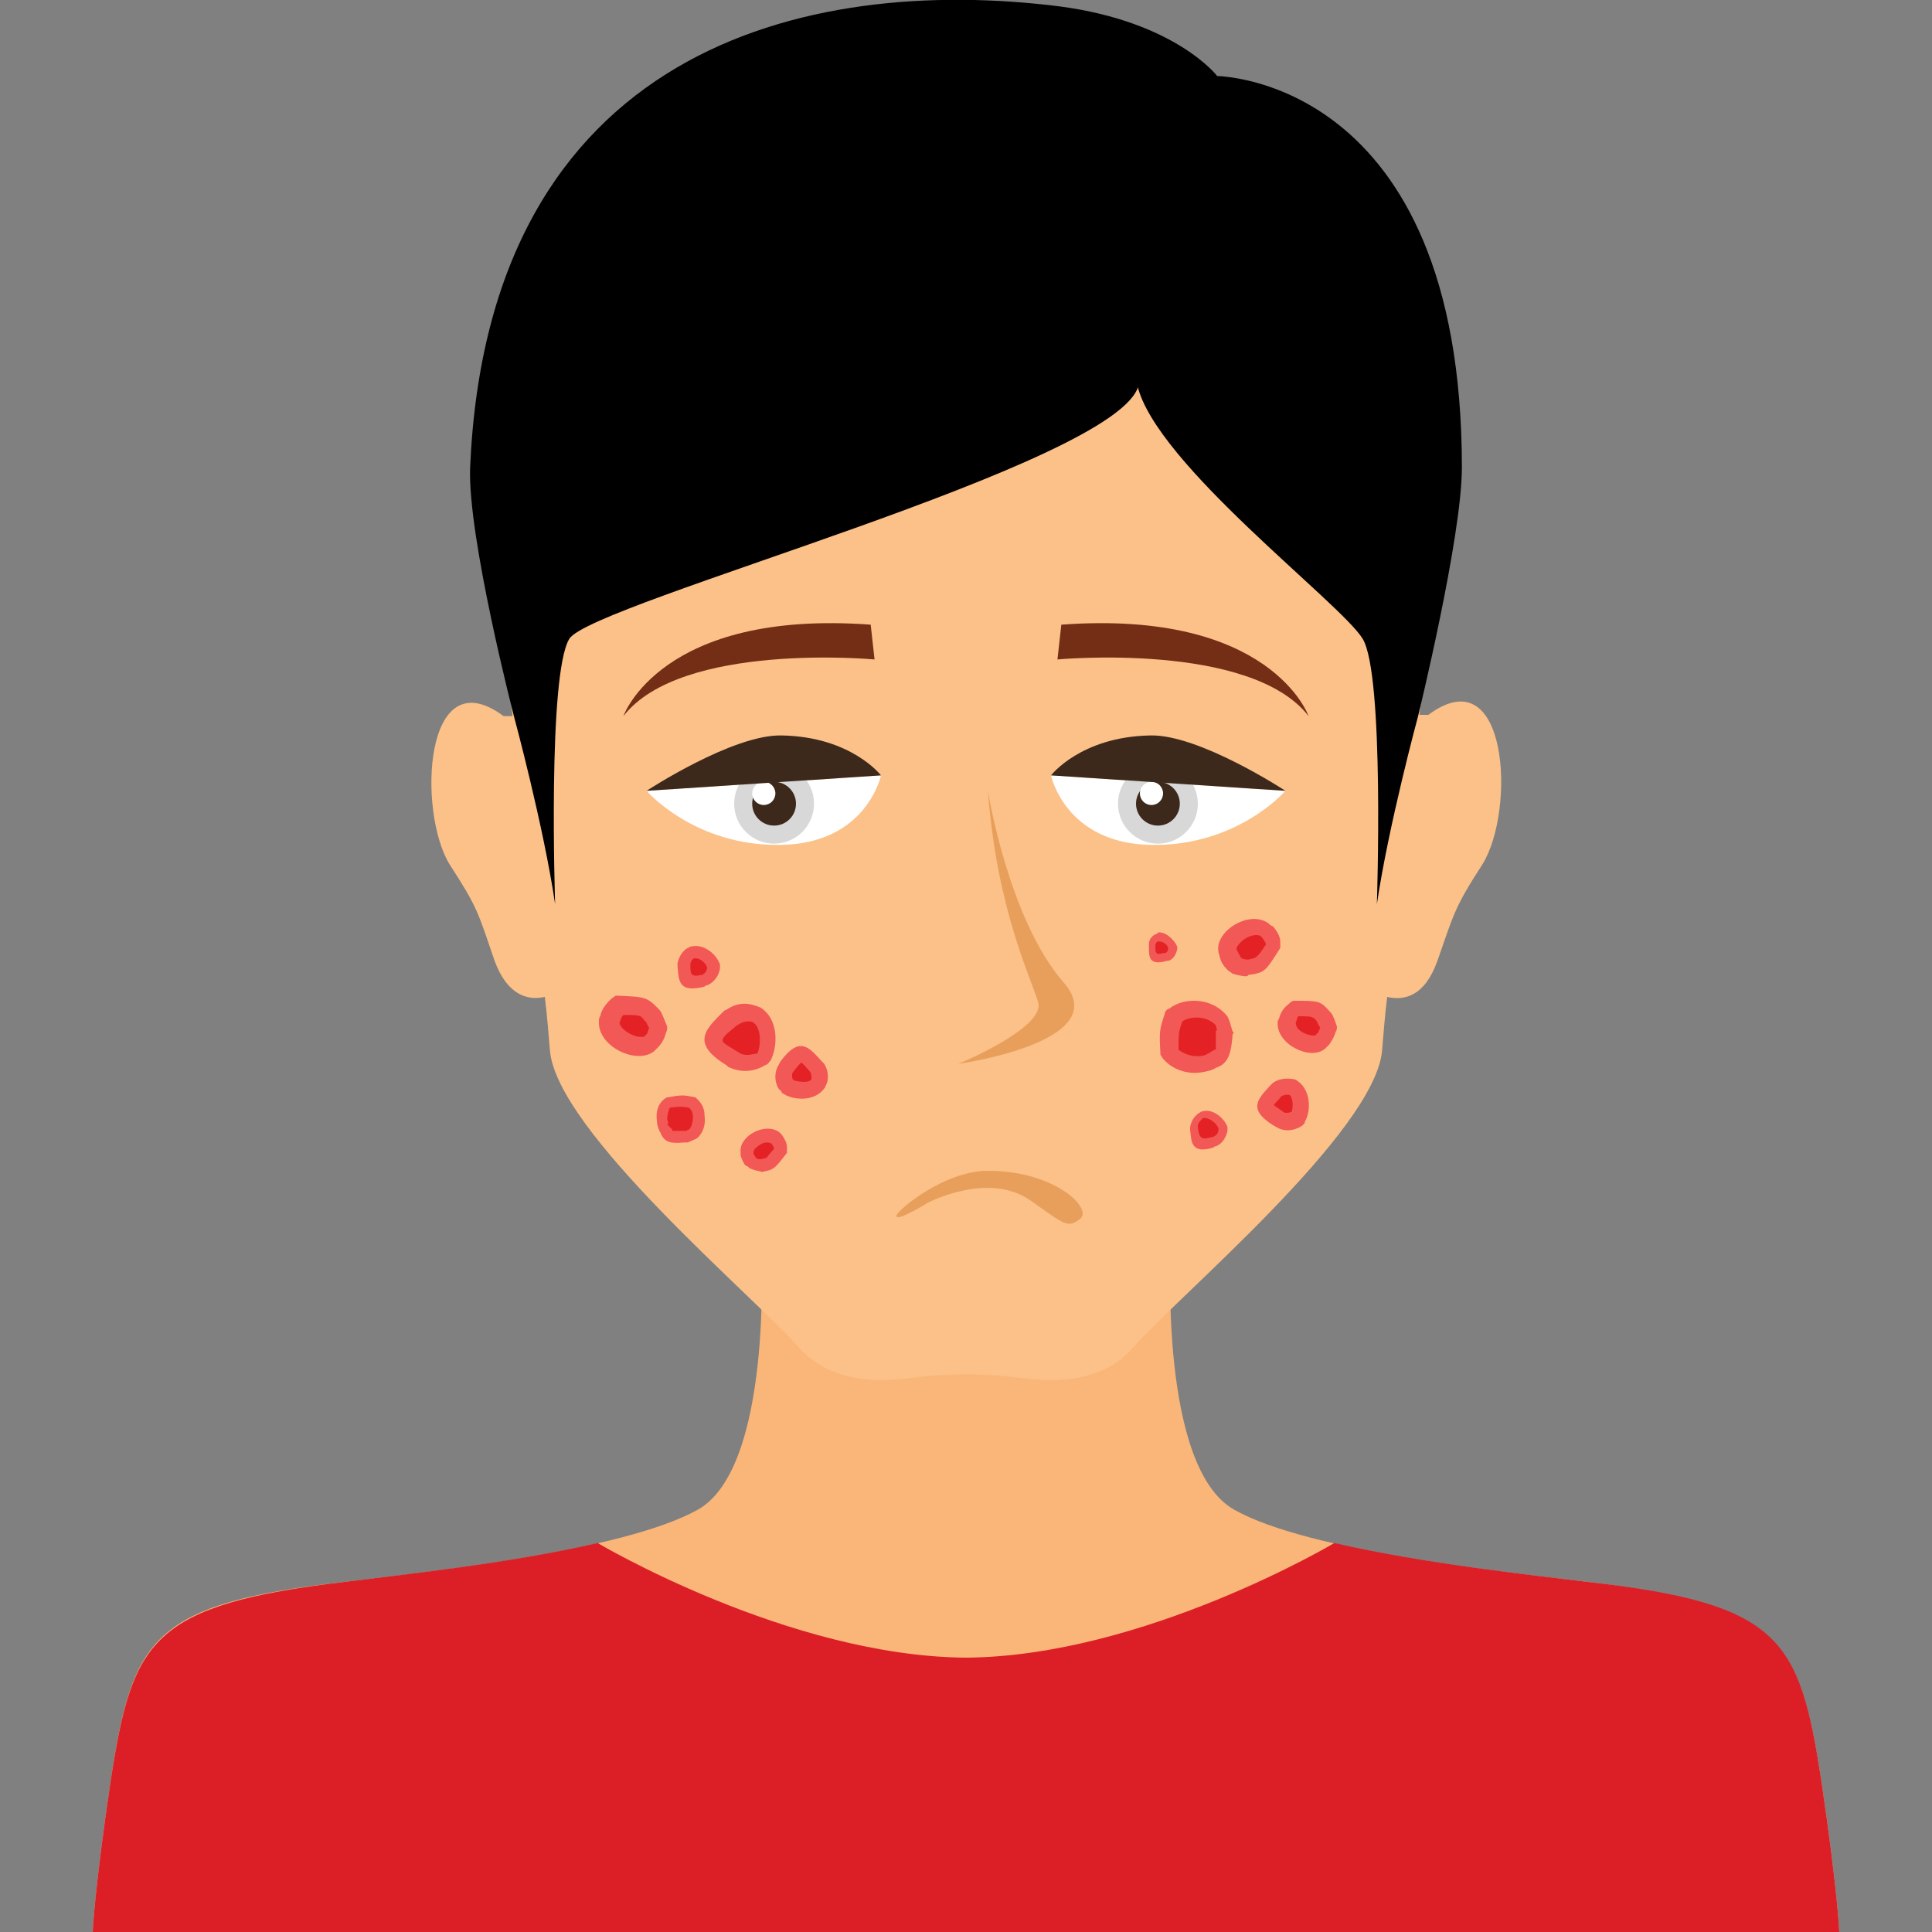 <?xml version="1.0" encoding="utf-8"?>
<!-- Generator: Adobe Illustrator 21.1.0, SVG Export Plug-In . SVG Version: 6.00 Build 0)  -->
<svg version="1.1" id="Layer_1" xmlns="http://www.w3.org/2000/svg" xmlns:xlink="http://www.w3.org/1999/xlink" x="0px" y="0px"
	 viewBox="0 0 150 150" style="enable-background:new 0 0 150 150;" xml:space="preserve">
<rect x="0" y="0" width="150" height="150" fill="#808080" stroke="none"/>
<style type="text/css">
	.st0{fill:#FAB678;}
	.st1{fill:#FCC188;}
	.st2{fill:#DC1F26;}
	.st3{fill:#732E15;}
	.st4{fill:#FFFFFF;}
	.st5{fill:#D8D8D8;}
	.st6{fill:#3C291C;}
	.st7{fill:#E79F5B;}
	.st8{fill:#F15856;}
	.st9{fill:#E42226;}
</style>
<g>
	<g>
		<g>
			<path class="st0" d="M8.6,138.2c1.7-11,3.1-13.7,18.3-15.4c5.8-0.7,21.4-2.3,27.3-5.6c5.8-3.3,4.9-20,4.9-20H75h15.9
				c0,0-0.9,16.7,4.9,20c5.8,3.3,21.5,4.9,27.3,5.6c15.2,1.8,16.6,4.5,18.3,15.4c1.3,8.8,1.4,11.8,1.4,11.8H75H7.2
				C7.2,150,7.3,147,8.6,138.2z"/>
		</g>
		<g>
			<path class="st1" d="M39.1,55.6h0.7c-0.3-2.4-0.6-4.8-0.9-7.1C37.4,36.7,34,2.3,75,2.3c41,0,37.6,34.4,36.1,46.1
				c-0.3,2.3-0.6,4.7-0.9,7.1h0.7c6.2-4.6,6.8,7.4,4.2,11.6c-2.2,3.4-2.2,3.8-3.5,7.5c-1,2.8-2.6,3.1-3.9,2.8
				c-0.2,1.6-0.3,3.1-0.4,4.2c-0.6,6.3-15.8,19-19.3,23c-3.2,3.7-8.6,2.3-10.4,2.2c-1.8-0.1-2.6-0.1-2.6-0.1s-0.8,0-2.6,0.1
				c-1.7,0.1-7.1,1.5-10.4-2.2c-3.5-4-18.7-16.7-19.3-23c-0.1-1.1-0.2-2.6-0.4-4.2c-1.3,0.3-2.9-0.1-3.9-2.8
				c-1.3-3.8-1.3-4.1-3.5-7.5C32.4,63,32.9,51,39.1,55.6z"/>
		</g>
		<g>
			<path d="M106.9,70.2c0,0,0.6-17.8-1.1-20.6c-1.7-2.8-16.1-13.6-17.5-19.7c-0.9-3.9,6.1-24,6.1-24s19.1,0,19.1,30.4
				c0,5.4-3.4,19.3-3.4,19.3S107.8,64.1,106.9,70.2z"/>
		</g>
		<g>
			<path d="M43.1,70.2c0,0-0.6-17.8,1.1-20.6c1.7-2.8,42.8-13.6,44.2-19.7c0.9-3.9,6.1-24,6.1-24s-3.2-4.2-12.2-5.4
				C62.5-2,37.9,3.8,36.5,36.3c-0.2,5.4,3.4,19.3,3.4,19.3S42.2,64.1,43.1,70.2z"/>
		</g>
		<g>
			<g>
				<path class="st2" d="M142.8,150c0,0-0.1-3-1.4-11.8c-1.7-11-3.1-13.7-18.3-15.4c-4-0.5-12.6-1.4-19.5-3c0,0-14.8,8.8-28.6,8.9
					V150H142.8z"/>
			</g>
			<g>
				<path class="st2" d="M26.9,122.8c-15.2,1.8-16.6,4.5-18.3,15.4C7.3,147,7.2,150,7.2,150H75l0-21.3c-13.8-0.1-28.6-8.9-28.6-8.9
					C39.5,121.4,30.8,122.3,26.9,122.8z"/>
			</g>
		</g>
	</g>
	<g>
		<path class="st3" d="M67.6,48.5l0.3,2.7c0,0-15-1.4-19.5,4.4C48.4,55.6,51.3,47.3,67.6,48.5z"/>
	</g>
	<g>
		<path class="st3" d="M82.4,48.5l-0.3,2.7c0,0,15-1.4,19.5,4.4C101.6,55.6,98.7,47.3,82.4,48.5z"/>
	</g>
	<g>
		<g>
			<path class="st4" d="M50.2,61.4c0,0,3.7,4.3,10.4,4.2c6.7-0.1,7.8-5.4,7.8-5.4L50.2,61.4z"/>
		</g>
		<g>
			<circle class="st5" cx="60.1" cy="62.4" r="3.1"/>
		</g>
		<g>
			<circle class="st6" cx="60.1" cy="62.4" r="1.7"/>
		</g>
		<g>
			<circle class="st4" cx="59.3" cy="61.6" r="0.9"/>
		</g>
		<g>
			<path class="st6" d="M68.4,60.2c0,0-2.3-3-7.7-3.1c-3.8-0.1-10.5,4.3-10.5,4.3L68.4,60.2z"/>
		</g>
	</g>
	<g>
		<g>
			<path class="st4" d="M99.8,61.4c0,0-3.7,4.3-10.4,4.2c-6.7-0.1-7.8-5.4-7.8-5.4L99.8,61.4z"/>
		</g>
		<g>
			<circle class="st5" cx="89.9" cy="62.4" r="3.1"/>
		</g>
		<g>
			<circle class="st6" cx="89.9" cy="62.4" r="1.7"/>
		</g>
		<g>
			<circle class="st4" cx="89.4" cy="61.6" r="0.9"/>
		</g>
		<g>
			<path class="st6" d="M81.6,60.2c0,0,2.3-3,7.7-3.1c3.8-0.1,10.5,4.3,10.5,4.3L81.6,60.2z"/>
		</g>
	</g>
	<g>
		<path class="st7" d="M76.7,61.4c0,0,1.6,10,5.9,14.9c4,4.6-8.2,6.3-8.2,6.3s6.8-2.8,6.2-4.8C80,75.8,77.4,70.6,76.7,61.4z"/>
	</g>
	<g>
		<path class="st7" d="M72,93.4c0,0,4.7-2.5,8-0.2c2.7,1.9,2.9,2.2,3.9,1.4c0.9-0.8-2-3.7-7.2-3.7c-3.4,0-7.1,3.1-7.1,3.5
			C69.6,94.9,72,93.4,72,93.4z"/>
	</g>
	<g>
		<g>
			<path class="st8" d="M95.7,80.3c-0.1,1.4-0.3,2.3-1.3,2.6c-0.1,0.1-0.2,0.1-0.4,0.2c-0.4,0.1-0.8,0.2-1.2,0.2
				c-1,0-1.9-0.4-2.5-1.1c-0.1-0.1-0.1-0.2-0.2-0.3c-0.1-1.9-0.1-1.9,0.4-3.4c0.1-0.1,0.2-0.2,0.3-0.2c0.5-0.4,1.2-0.6,1.9-0.6
				c1,0,1.9,0.4,2.5,1.1c0.1,0.1,0.2,0.2,0.5,1.3C95.8,80.1,95.8,80.2,95.7,80.3z"/>
		</g>
		<g>
			<path class="st9" d="M92.9,82c-0.5,0-1-0.2-1.4-0.5c0-1.2,0-1.4,0.3-2.2c0.3-0.2,0.7-0.3,1.1-0.3c0.6,0,1.1,0.2,1.5,0.6
				c0,0,0,0.1,0.1,0.4L94.4,80l0,0.3l0,0.2c0,0.3,0,0.6,0,1l-0.1,0l-0.5,0.3c-0.1,0-0.1,0.1-0.2,0.1C93.4,82,93.1,82,92.9,82z"/>
		</g>
	</g>
	<g>
		<g>
			<path class="st8" d="M53.1,88.7c-1,0.1-1.5,0-1.8-0.7c0-0.1-0.1-0.1-0.1-0.2C51.1,87.6,51,87.3,51,87c-0.1-0.7,0.1-1.3,0.6-1.7
				c0.1,0,0.1-0.1,0.2-0.1C53,85,53,85,54,85.2c0.1,0.1,0.1,0.1,0.2,0.2c0.3,0.3,0.5,0.7,0.5,1.2c0.1,0.7-0.1,1.3-0.5,1.7
				c-0.1,0.1-0.1,0.1-0.8,0.4C53.3,88.7,53.2,88.7,53.1,88.7z"/>
		</g>
		<g>
			<path class="st9" d="M51.8,86.9c0-0.3,0.1-0.7,0.2-0.9c0.8-0.1,0.9-0.1,1.5,0c0.2,0.2,0.3,0.4,0.3,0.7c0,0.4-0.1,0.8-0.3,1
				c0,0-0.1,0-0.2,0.1l-0.1,0l-0.2,0l-0.1,0c-0.2,0-0.4,0-0.7,0l0-0.1l-0.3-0.3c0,0-0.1-0.1-0.1-0.1C51.9,87.3,51.9,87.1,51.8,86.9z
				"/>
		</g>
	</g>
	<g>
		<g>
			<path class="st8" d="M103.8,79.7c0,0.1,0,0.3-0.1,0.4c-0.1,0.4-0.3,0.7-0.5,1c-0.1,0.1-0.2,0.2-0.3,0.3c-1.1,1-3.8-0.3-3.7-2
				c0-0.1,0-0.2,0.1-0.3c0.1-0.4,0.3-0.8,0.7-1.1c0.1-0.1,0.2-0.2,0.4-0.3c2.1,0,2.1,0,2.9,0.9C103.4,78.7,103.5,78.8,103.8,79.7z"
				/>
		</g>
		<g>
			<path class="st9" d="M102,80.4c-0.4,0-0.9-0.2-1.2-0.5c-0.1-0.1-0.2-0.3-0.2-0.5c0.1-0.2,0.1-0.4,0.2-0.5c0.5,0,1,0,1.1,0.1
				c0.1,0,0.3,0.2,0.4,0.4c0,0.1,0.1,0.2,0.2,0.4c-0.1,0.2-0.1,0.3-0.2,0.4l-0.2,0.2L102,80.4z"/>
		</g>
	</g>
	<g>
		<g>
			<path class="st8" d="M58.2,90.7c-0.1-0.1-0.2-0.2-0.3-0.2c-0.2-0.2-0.3-0.5-0.4-0.8c0-0.1,0-0.2,0-0.3c-0.1-1.2,1.9-2.3,3-1.5
				c0.1,0.1,0.1,0.1,0.2,0.2c0.2,0.3,0.4,0.6,0.4,1c0,0.1,0,0.2,0,0.4c-1,1.3-1,1.3-2,1.5C59.1,90.9,58.9,91,58.2,90.7z"/>
		</g>
		<g>
			<path class="st9" d="M58.6,89.2c0.2-0.2,0.6-0.5,0.9-0.5c0.1,0,0.3,0,0.4,0.1c0.1,0.1,0.2,0.3,0.2,0.4c-0.3,0.3-0.5,0.6-0.6,0.7
				c-0.1,0-0.3,0.1-0.5,0.1c-0.1,0-0.2,0-0.3-0.1c-0.1-0.1-0.1-0.2-0.2-0.3l0-0.2L58.6,89.2z"/>
		</g>
	</g>
	<g>
		<g>
			<path class="st8" d="M51.8,79.7c0,0.2,0,0.3-0.1,0.5c-0.1,0.4-0.3,0.8-0.6,1.1c-0.1,0.1-0.2,0.2-0.3,0.3
				c-1.3,1.1-4.4-0.3-4.3-2.3c0-0.1,0-0.3,0.1-0.4c0.1-0.5,0.4-0.9,0.8-1.3c0.1-0.1,0.3-0.2,0.4-0.3c2.4,0.1,2.4,0.1,3.4,1.1
				C51.3,78.5,51.4,78.7,51.8,79.7z"/>
		</g>
		<g>
			<path class="st9" d="M49.7,80.5c-0.4,0-1-0.3-1.3-0.6c-0.1-0.1-0.3-0.3-0.3-0.5c0.1-0.2,0.1-0.4,0.3-0.6c0.6,0,1.1,0,1.3,0.1
				c0.1,0,0.3,0.3,0.5,0.5c0,0.1,0.1,0.2,0.2,0.4c-0.1,0.2-0.1,0.4-0.2,0.5l-0.2,0.2L49.7,80.5z"/>
		</g>
	</g>
	<g>
		<g>
			<path class="st8" d="M95.7,75.6c-0.1-0.1-0.3-0.2-0.4-0.3c-0.3-0.3-0.5-0.6-0.6-1c0-0.1-0.1-0.3-0.1-0.4
				c-0.3-1.6,2.4-3.3,3.9-2.2c0.1,0.1,0.2,0.2,0.3,0.2c0.3,0.3,0.6,0.8,0.6,1.2c0,0.2,0,0.3,0,0.5c-1.2,1.9-1.2,1.9-2.5,2.1
				C96.9,75.8,96.8,75.9,95.7,75.6z"/>
		</g>
		<g>
			<path class="st9" d="M96.9,74.5c-0.1,0-0.3,0-0.5-0.1l0,0c-0.1-0.1-0.2-0.3-0.3-0.5L96,73.7c0,0,0-0.2,0.2-0.4
				c0.3-0.4,0.9-0.7,1.3-0.7c0.1,0,0.3,0,0.4,0.1c0.2,0.2,0.3,0.4,0.4,0.6C97.6,74.4,97.5,74.4,96.9,74.5L96.9,74.5z"/>
		</g>
	</g>
	<g>
		<g>
			<path class="st8" d="M101.3,87.2c-0.1,0.1-0.1,0.1-0.2,0.2c-0.6,0.4-1.4,0.5-2,0.1c-0.1,0-0.1-0.1-0.2-0.1
				c-2.1-1.3-1.2-2.1-0.3-3.1c0.1-0.1,0.1-0.1,0.2-0.2c0.5-0.4,1.2-0.4,1.7-0.3c0.1,0,0.2,0.1,0.2,0.1c1.1,0.7,1.1,2.4,0.6,3.2
				C101.3,87.1,101.3,87.1,101.3,87.2z"/>
		</g>
		<g>
			<path class="st9" d="M99.9,86.4c-0.1,0-0.2,0-0.3-0.1c-0.4-0.3-0.6-0.4-0.7-0.5c0.1-0.2,0.4-0.4,0.5-0.6c0.2-0.2,0.4-0.2,0.5-0.2
				c0.1,0,0.1,0,0.2,0c0.3,0.2,0.3,0.9,0.2,1.3C100.1,86.4,100,86.4,99.9,86.4z"/>
		</g>
	</g>
	<g>
		<g>
			<path class="st8" d="M60.7,84.8c-0.1-0.1-0.1-0.2-0.2-0.2c-0.4-0.6-0.4-1.4,0-2c0-0.1,0.1-0.1,0.1-0.2c1.5-2,2.2-1.1,3.2,0
				c0.1,0.1,0.1,0.1,0.2,0.2c0.3,0.5,0.4,1.2,0.1,1.7c0,0.1-0.1,0.2-0.1,0.2c-0.8,1.1-2.5,0.9-3.2,0.4
				C60.8,84.9,60.7,84.9,60.7,84.8z"/>
		</g>
		<g>
			<path class="st9" d="M61.5,83.5c0-0.1,0-0.2,0.1-0.3c0.3-0.4,0.5-0.6,0.6-0.7c0.2,0.1,0.4,0.4,0.6,0.6c0.2,0.2,0.2,0.4,0.2,0.5
				c0,0.1,0,0.1,0,0.2c-0.2,0.3-0.9,0.2-1.3,0.1C61.5,83.8,61.5,83.7,61.5,83.5z"/>
		</g>
	</g>
	<g>
		<g>
			<path class="st8" d="M59.7,82.5c-0.1,0.1-0.2,0.2-0.3,0.2c-0.8,0.5-1.8,0.6-2.7,0.2c-0.1,0-0.2-0.1-0.3-0.2
				c-2.8-1.7-1.6-2.8-0.3-4.1c0.1-0.1,0.2-0.2,0.3-0.2c0.7-0.5,1.5-0.6,2.3-0.3c0.1,0,0.2,0.1,0.3,0.1c1.5,0.9,1.4,3.1,0.8,4.2
				C59.8,82.4,59.7,82.4,59.7,82.5z"/>
		</g>
		<g>
			<path class="st9" d="M58.1,81.9c-0.2,0-0.4,0-0.6-0.1c-0.8-0.5-1.4-0.8-1.4-1c0-0.4,0.7-0.8,1-1.1c0.4-0.3,0.7-0.4,1-0.4
				c0.1,0,0.3,0,0.4,0.1c0.6,0.4,0.6,1.7,0.3,2.4C58.6,81.8,58.3,81.9,58.1,81.9z"/>
		</g>
	</g>
	<g>
		<g>
			<path class="st8" d="M95.3,87.6c0,0.1,0,0.1,0,0.2c-0.1,0.5-0.4,1-0.9,1.2c-0.1,0-0.1,0-0.2,0.1c-1.7,0.5-1.7-0.4-1.8-1.4
				c0-0.1,0-0.1,0-0.2c0.1-0.5,0.3-0.8,0.7-1.1c0.1,0,0.1-0.1,0.2-0.1c0.9-0.3,1.8,0.6,2,1.2C95.3,87.5,95.3,87.6,95.3,87.6z"/>
		</g>
		<g>
			<path class="st9" d="M94.6,87.6c0,0,0,0.1,0,0.1c0,0.3-0.2,0.5-0.5,0.6c0,0-0.1,0-0.1,0c-0.9,0.3-0.9-0.2-1-0.8c0,0,0-0.1,0-0.1
				c0-0.2,0.2-0.4,0.4-0.6c0,0,0.1,0,0.1,0C94,86.8,94.5,87.3,94.6,87.6C94.6,87.6,94.6,87.6,94.6,87.6z"/>
		</g>
	</g>
	<g>
		<g>
			<path class="st8" d="M91.4,73.5c0,0.1,0,0.1,0,0.2c-0.1,0.4-0.3,0.8-0.7,0.9c0,0-0.1,0-0.1,0c-1.4,0.4-1.4-0.3-1.4-1.1
				c0-0.1,0-0.1,0-0.2c0-0.4,0.3-0.7,0.6-0.8c0,0,0.1,0,0.1-0.1C90.5,72.3,91.2,73,91.4,73.5C91.4,73.5,91.4,73.5,91.4,73.5z"/>
		</g>
		<g>
			<path class="st9" d="M90.7,73.6C90.7,73.6,90.7,73.6,90.7,73.6c0,0.2-0.1,0.4-0.3,0.4c0,0,0,0-0.1,0c-0.6,0.2-0.6-0.1-0.6-0.5
				c0,0,0,0,0-0.1c0-0.1,0.1-0.3,0.2-0.3c0,0,0,0,0.1,0C90.3,73.1,90.6,73.3,90.7,73.6C90.7,73.5,90.7,73.6,90.7,73.6z"/>
		</g>
	</g>
	<g>
		<g>
			<path class="st8" d="M55.9,75c0,0.1,0,0.2,0,0.2c-0.1,0.6-0.5,1.1-1,1.3c-0.1,0-0.1,0-0.2,0.1c-2,0.5-2-0.4-2.1-1.6
				c0-0.1,0-0.2,0-0.2c0.1-0.5,0.4-1,0.8-1.2c0.1,0,0.1-0.1,0.2-0.1c1.1-0.3,2.1,0.7,2.3,1.4C55.9,75,55.9,75,55.9,75z"/>
		</g>
		<g>
			<path class="st9" d="M54.9,75.1C54.9,75.1,54.9,75.2,54.9,75.1c0,0.3-0.2,0.5-0.4,0.6c0,0,0,0-0.1,0c-0.8,0.2-0.8-0.2-0.8-0.7
				c0,0,0-0.1,0-0.1c0-0.2,0.1-0.4,0.3-0.5c0,0,0,0,0.1,0C54.4,74.4,54.8,74.8,54.9,75.1C54.9,75.1,54.9,75.1,54.9,75.1z"/>
		</g>
	</g>
</g>
</svg>
